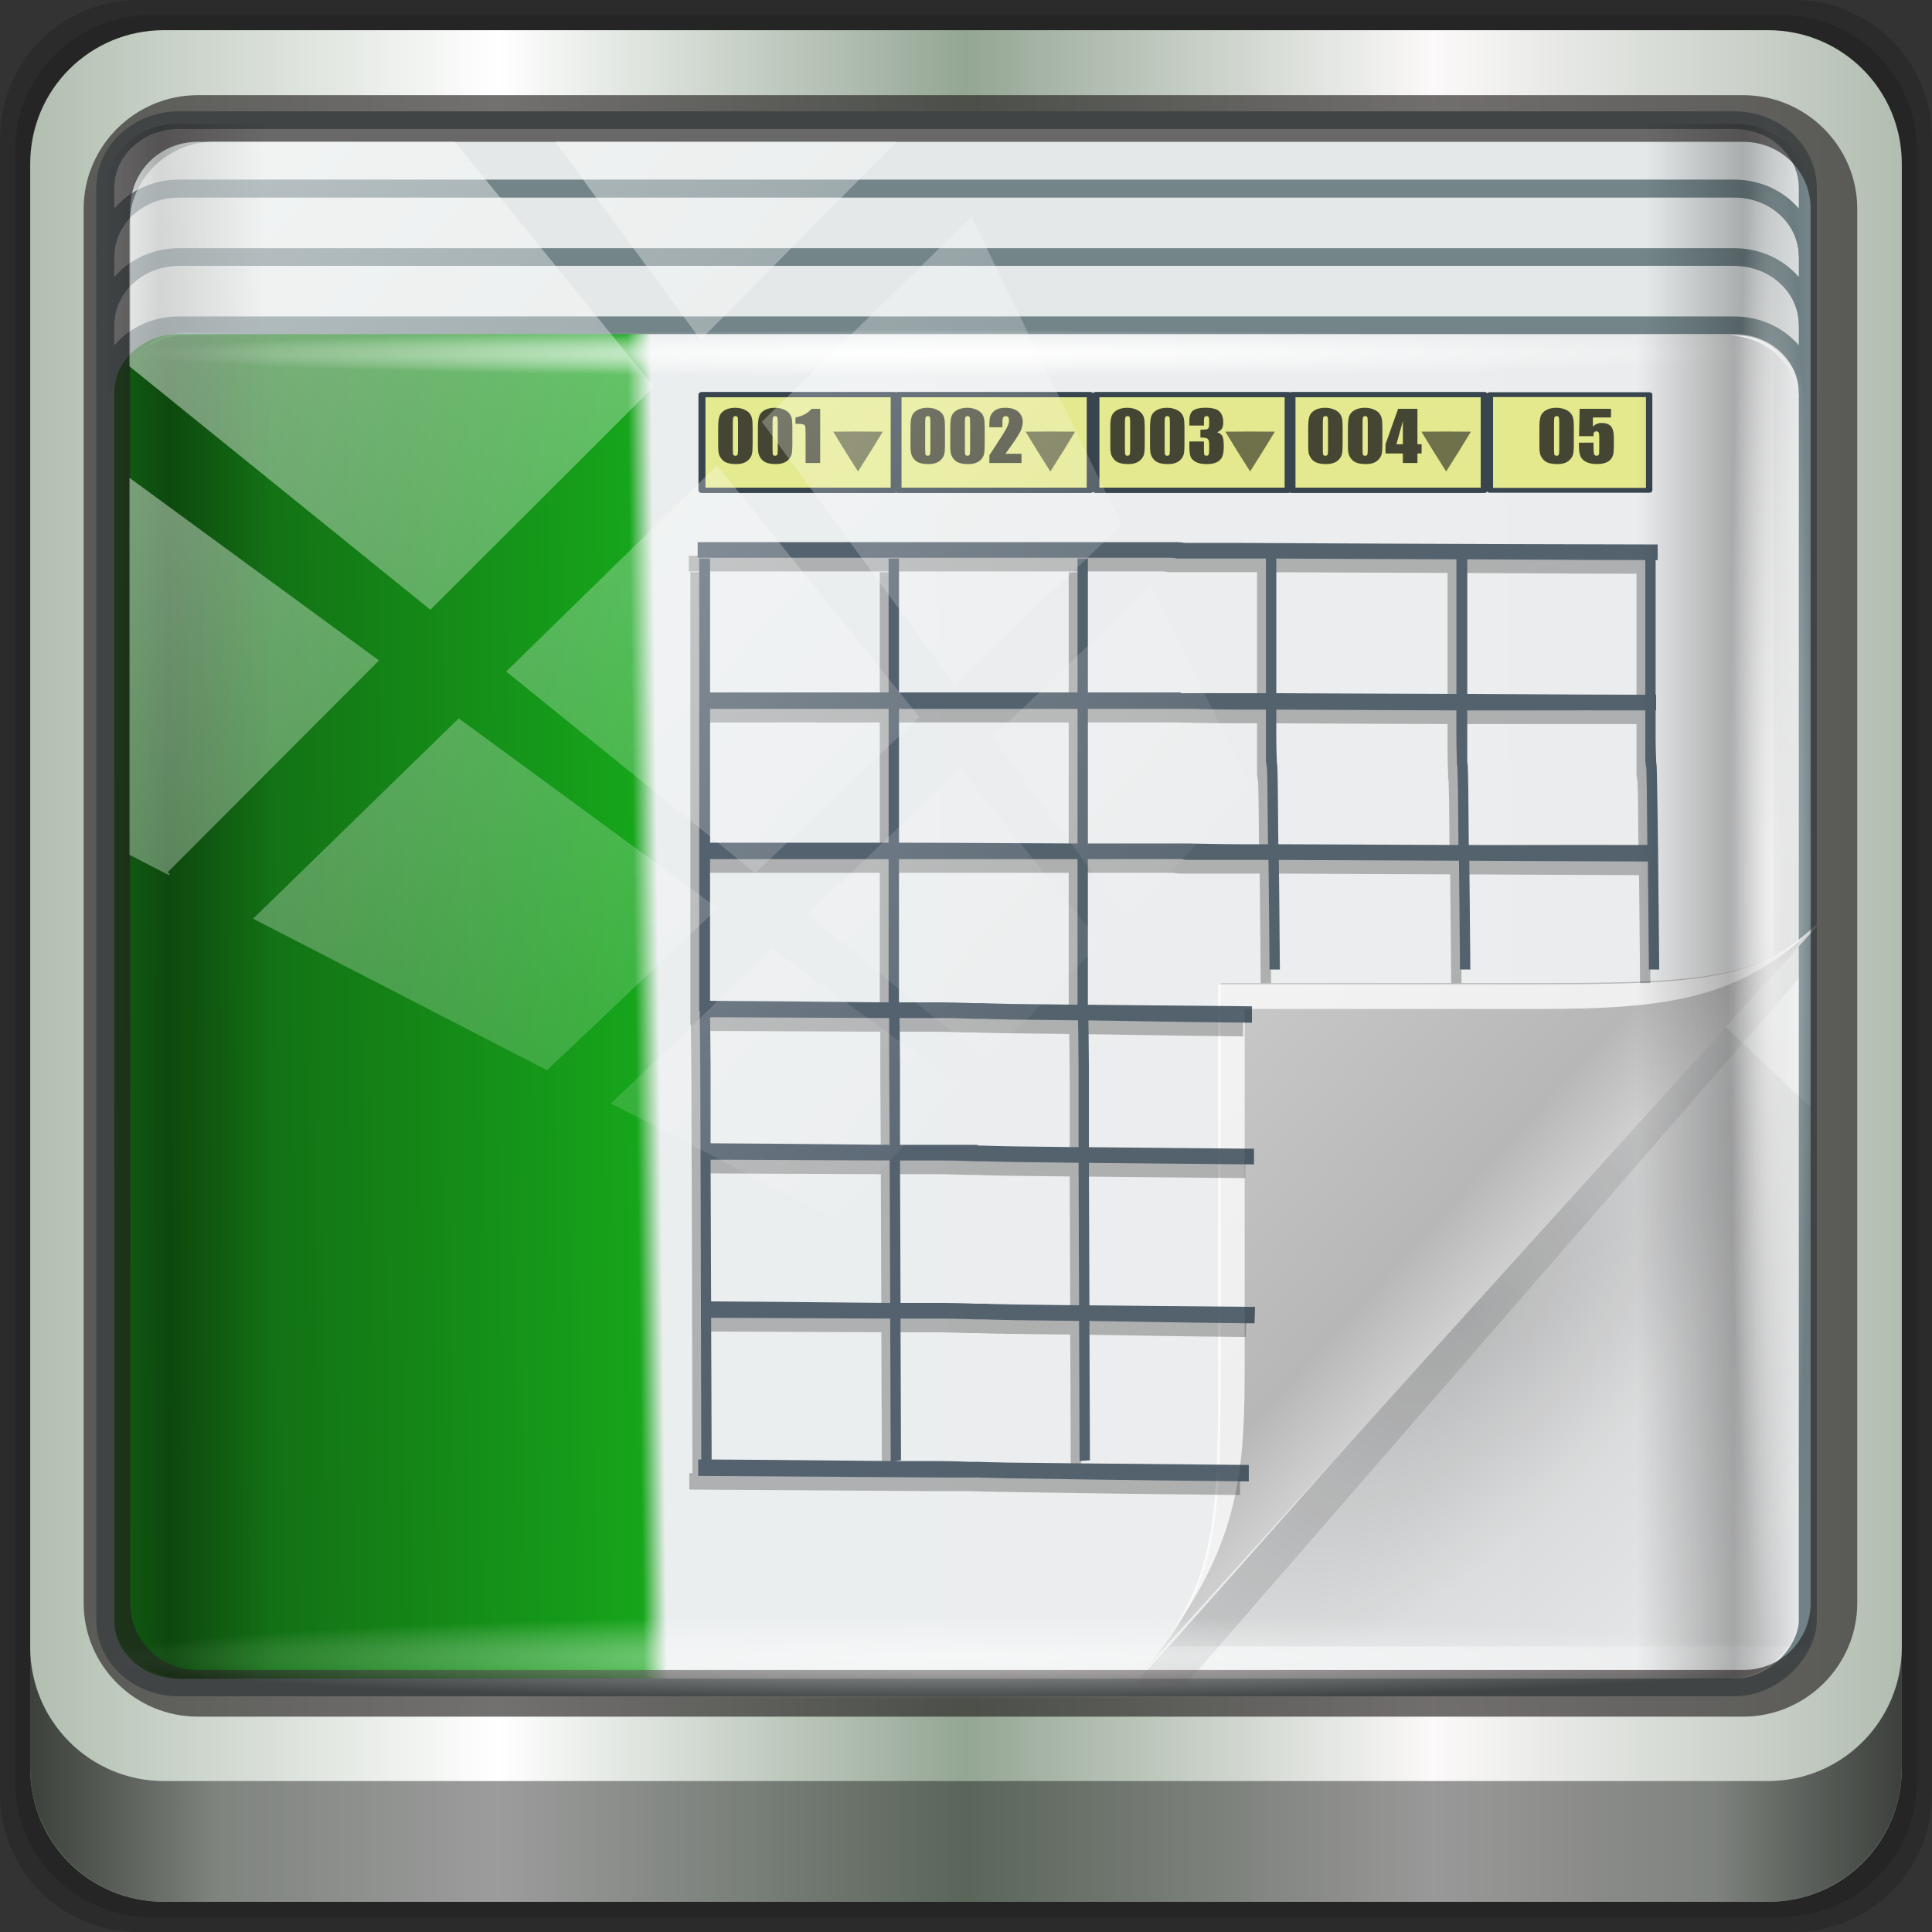 <?xml version="1.0" encoding="UTF-8" standalone="no"?>
<!-- Created with Inkscape (http://www.inkscape.org/) -->

<svg
   xmlns:dc="http://purl.org/dc/elements/1.1/"
   xmlns:cc="http://creativecommons.org/ns#"
   xmlns:rdf="http://www.w3.org/1999/02/22-rdf-syntax-ns#"
   xmlns:svg="http://www.w3.org/2000/svg"
   xmlns="http://www.w3.org/2000/svg"
   xmlns:xlink="http://www.w3.org/1999/xlink"
   xmlns:sodipodi="http://sodipodi.sourceforge.net/DTD/sodipodi-0.dtd"
   xmlns:inkscape="http://www.inkscape.org/namespaces/inkscape"
   width="96"
   height="96"
   viewBox="0 0 96 96"
   version="1.1"
   id="svg1072"
   inkscape:version="0.92.1 r15371"
   sodipodi:docname="libreoffice-calc.svg">
  <rect x="0" y="0" width="96" height="96" fill="#333333" stroke="none"/>
  <defs
     id="defs1066">
    <linearGradient
       y2="47"
       x2="90"
       y1="47"
       x1="6"
       gradientTransform="matrix(1.107,0,0,1.107,-4.994,-3.621)"
       gradientUnits="userSpaceOnUse"
       id="linearGradient4071"
       xlink:href="#linearGradient6139-0"
       inkscape:collect="always" />
    <linearGradient
       id="linearGradient6139-0">
      <stop
         style="stop-color:#b1beb0;stop-opacity:1"
         offset="0"
         id="stop6141-2" />
      <stop
         id="stop6151-0"
         offset="0.25"
         style="stop-color:#ffffff;stop-opacity:1;" />
      <stop
         id="stop6147-1"
         offset="0.5"
         style="stop-color:#94a694;stop-opacity:1" />
      <stop
         style="stop-color:#fbf9f9;stop-opacity:1;"
         offset="0.75"
         id="stop6149-4" />
      <stop
         style="stop-color:#b2bdb1;stop-opacity:1"
         offset="1"
         id="stop6143-4" />
    </linearGradient>
    <linearGradient
       gradientUnits="userSpaceOnUse"
       y2="88.172"
       x2="94.5"
       y1="88.172"
       x1="1.5"
       id="linearGradient4129"
       xlink:href="#linearGradient3832-0-6-1-1"
       inkscape:collect="always"
       gradientTransform="translate(0.149,0.415)" />
    <linearGradient
       id="linearGradient3832-0-6-1-1">
      <stop
         id="stop3834-6-3-7-1"
         offset="0"
         style="stop-color:#000000;stop-opacity:1;" />
      <stop
         style="stop-color:#000000;stop-opacity:0.588;"
         offset="0.1"
         id="stop3872-2-4" />
      <stop
         id="stop3844-6-2-7-6"
         offset="0.9"
         style="stop-color:#000000;stop-opacity:0.588;" />
      <stop
         id="stop3836-5-0-2-9"
         offset="1"
         style="stop-color:#000000;stop-opacity:1;" />
    </linearGradient>
    <radialGradient
       r="43.199"
       fy="44.893"
       fx="13.948"
       cy="44.893"
       cx="13.948"
       gradientTransform="matrix(0.975,0,0,0.049,34.048,80.582)"
       gradientUnits="userSpaceOnUse"
       id="radialGradient7462"
       xlink:href="#linearGradient3737"
       inkscape:collect="always" />
    <linearGradient
       id="linearGradient3737">
      <stop
         id="stop3739"
         style="stop-color:#ffffff;stop-opacity:1"
         offset="0" />
      <stop
         id="stop3741"
         style="stop-color:#ffffff;stop-opacity:0"
         offset="1" />
    </linearGradient>
    <radialGradient
       r="43.199"
       fy="44.893"
       fx="13.948"
       cy="44.893"
       cx="13.948"
       gradientTransform="matrix(0.888,0,0,0.049,31.96,-90.317)"
       gradientUnits="userSpaceOnUse"
       id="radialGradient7464"
       xlink:href="#linearGradient3737"
       inkscape:collect="always" />
    <linearGradient
       y2="14.514"
       x2="50.528"
       y1="-28.642"
       x1="2.771"
       gradientUnits="userSpaceOnUse"
       id="linearGradient4767"
       xlink:href="#linearGradient3737"
       inkscape:collect="always" />
    <clipPath
       clipPathUnits="userSpaceOnUse"
       id="clipPath4156-4-1">
      <path
         style="opacity:0.6;fill:#ffffff;fill-opacity:1;stroke:none"
         d="m 27.046,-55.695 -14.214,13.321 h 0.061 l 15.653,21.771 10.231,-10.546 C 38.562,-32.302 27.468,-54.819 27.046,-55.695 Z M 9.647,-39.383 -5.241,-25.321 15.988,-7.806 26.372,-18.383 Z m 31.491,12.951 -9.741,9.714 8.945,12.458 7.781,-7.555 z m -49.84,4.379 -13.754,12.982 26.283,13.846 0.061,-0.062 -0.123,-0.062 L 13.599,-5.401 -8.702,-22.053 Z m 38.015,7.401 -9.803,9.775 11.579,9.559 7.628,-7.401 -8.669,-11.009 z m 20.187,5.674 -7.383,7.216 6.188,8.542 5.82,-6.137 z m -32.195,6.322 -9.557,9.498 13.662,7.185 7.934,-7.678 z m 23.312,2.374 -7.107,6.938 8.363,6.907 5.361,-5.674 -0.061,-0.092 -0.092,0.123 -6.464,-8.203 z m -8.73,8.542 -7.505,7.339 10.354,5.458 c 1.397,-1.321 5.675,-6.123 5.851,-6.322 z"
         id="path4158-0-8"
         inkscape:connector-curvature="0" />
    </clipPath>
    <linearGradient
       y2="-19.958"
       x2="2.266"
       y1="-18.925"
       x1="93.398"
       spreadMethod="reflect"
       gradientTransform="matrix(0.949,0,0,0.887,-28.979,-57.308)"
       gradientUnits="userSpaceOnUse"
       id="linearGradient5871"
       xlink:href="#linearGradient3984-9-6"
       inkscape:collect="always" />
    <linearGradient
       gradientUnits="userSpaceOnUse"
       id="linearGradient3984-9-6"
       y2="33.101"
       x2="59.729"
       y1="33.426"
       x1="0.294">
      <stop
         offset="0"
         style="stop-color:#ebeced;stop-opacity:1;"
         id="stop3099-9-8" />
      <stop
         offset="0.675"
         style="stop-color:#ebeeef;stop-opacity:1;"
         id="stop3875-8-5" />
      <stop
         offset="0.689"
         style="stop-color:#16a51b;stop-opacity:1;"
         id="stop3873-1-8" />
      <stop
         offset="1"
         style="stop-color:#125b12;stop-opacity:1;"
         id="stop3101-7-8" />
    </linearGradient>
    <linearGradient
       y2="11.141"
       x2="93.5"
       y1="11.141"
       x1="2.5"
       gradientTransform="matrix(0.959,0,0,0.899,-29.476,28.275)"
       gradientUnits="userSpaceOnUse"
       id="linearGradient5875"
       xlink:href="#linearGradient4160-1"
       inkscape:collect="always" />
    <linearGradient
       id="linearGradient4160-1">
      <stop
         style="stop-color:#000000;stop-opacity:0;"
         offset="0"
         id="stop4170-6" />
      <stop
         id="stop4186-6"
         offset="0.032"
         style="stop-color:#000000;stop-opacity:0.965;" />
      <stop
         id="stop4182-5"
         offset="0.094"
         style="stop-color:#000000;stop-opacity:0;" />
      <stop
         id="stop4180-0"
         offset="0.496"
         style="stop-color:#000000;stop-opacity:0;" />
      <stop
         id="stop4178-2"
         offset="0.905"
         style="stop-color:#000000;stop-opacity:0;" />
      <stop
         style="stop-color:#000000;stop-opacity:0.988;"
         offset="0.962"
         id="stop4184-0" />
      <stop
         style="stop-color:#000000;stop-opacity:0;"
         offset="1"
         id="stop4168-2" />
    </linearGradient>
    <radialGradient
       gradientUnits="userSpaceOnUse"
       gradientTransform="matrix(1.065,0,0,0.033,2.925,33.925)"
       r="29.024"
       fy="35.074"
       fx="-48.732"
       cy="35.074"
       cx="-48.732"
       id="radialGradient4210"
       xlink:href="#linearGradient3737"
       inkscape:collect="always" />
    <radialGradient
       r="14.161"
       cy="47.141"
       cx="48.308"
       gradientTransform="matrix(0.8,0.677,-1.531,1.904,3.791,-48.144)"
       gradientUnits="userSpaceOnUse"
       id="radialGradient3333-6"
       xlink:href="#radialGradient3996-3-3"
       inkscape:collect="always" />
    <radialGradient
       gradientTransform="matrix(0.94,0.775,-1.798,2.18,88.131,-93.366)"
       gradientUnits="userSpaceOnUse"
       id="radialGradient3996-3-3"
       r="14.161"
       cy="47.141"
       cx="48.308">
      <stop
         offset="0"
         style="stop-color:#000000;stop-opacity:0.223"
         id="stop3954-3-6" />
      <stop
         offset="0.5"
         style="stop-color:#000000;stop-opacity:0.068"
         id="stop3958-3-6" />
      <stop
         offset="1"
         style="stop-color:#000000;stop-opacity:0.024"
         id="stop3956-4-0" />
    </radialGradient>
    <linearGradient
       gradientTransform="matrix(0.96,0,0,1,-75.741,27.02)"
       y2="4"
       x2="73"
       y1="52"
       x1="45"
       gradientUnits="userSpaceOnUse"
       id="linearGradient3335-7"
       xlink:href="#linearGradient4308-6-4"
       inkscape:collect="always" />
    <linearGradient
       gradientUnits="userSpaceOnUse"
       id="linearGradient4308-6-4"
       y2="4"
       x2="73"
       y1="52"
       x1="45">
      <stop
         offset="0"
         style="stop-color:#000000;stop-opacity:0.107"
         id="stop4304-4-4" />
      <stop
         offset="1"
         style="stop-color:#000000;stop-opacity:0"
         id="stop4306-3-9" />
    </linearGradient>
    <linearGradient
       gradientTransform="translate(-75.955,24.618)"
       y2="36"
       x2="37"
       y1="46.125"
       x1="48.992"
       gradientUnits="userSpaceOnUse"
       id="linearGradient3341-2"
       xlink:href="#linearGradient4280-6-9"
       inkscape:collect="always" />
    <linearGradient
       gradientUnits="userSpaceOnUse"
       id="linearGradient4280-6-9"
       y2="36"
       x2="37"
       y1="46.125"
       x1="48.992">
      <stop
         offset="0"
         style="stop-color:#cfcfcf;stop-opacity:1"
         id="stop4293-95-9" />
      <stop
         offset="0.21"
         style="stop-color:#b7b7b7;stop-opacity:1"
         id="stop4295-8-1" />
      <stop
         offset="1"
         style="stop-color:#c9c9c9;stop-opacity:1"
         id="stop4297-0-3" />
    </linearGradient>
    <linearGradient
       y2="54.297"
       x2="93.5"
       y1="54.297"
       x1="2.5"
       gradientTransform="matrix(0.948,0,0,0.895,0.086,-0.06)"
       gradientUnits="userSpaceOnUse"
       id="linearGradient4136"
       xlink:href="#linearGradient4160-1"
       inkscape:collect="always" />
  </defs>
  <sodipodi:namedview
     id="base"
     pagecolor="#ffffff"
     bordercolor="#666666"
     borderopacity="1.0"
     inkscape:pageopacity="0.0"
     inkscape:pageshadow="2"
     inkscape:zoom="3.1277041"
     inkscape:cx="2.1816987"
     inkscape:cy="44.239521"
     inkscape:document-units="px"
     inkscape:current-layer="g2574"
     showgrid="false"
     inkscape:showpageshadow="false"
     units="px"
     inkscape:lockguides="true"
     inkscape:window-width="1280"
     inkscape:window-height="972"
     inkscape:window-x="0"
     inkscape:window-y="26"
     inkscape:window-maximized="1"
     inkscape:snap-global="false">
    <sodipodi:guide
       position="0,0"
       orientation="0,96"
       id="guide1621"
       inkscape:locked="true" />
    <sodipodi:guide
       position="96,0"
       orientation="-96,0"
       id="guide1623"
       inkscape:locked="true" />
    <sodipodi:guide
       position="96,96"
       orientation="0,-96"
       id="guide1625"
       inkscape:locked="true" />
    <sodipodi:guide
       position="0,96"
       orientation="96,0"
       id="guide1627"
       inkscape:locked="true" />
  </sodipodi:namedview>
  <g
     inkscape:label="Livello 1"
     inkscape:groupmode="layer"
     id="layer1"
     transform="translate(0,-1026.52)">
    <g
       transform="translate(-0.149,1026.105)"
       style="display:inline"
       id="g2574">
      <path
         inkscape:connector-curvature="0"
         id="path3288"
         d="M 89.292,0.415 H 7.006 c -3.799,0 -6.857,3.058 -6.857,6.857 V 89.558 c 0,3.799 3.058,6.857 6.857,6.857 H 89.292 c 3.799,0 6.857,-3.058 6.857,-6.857 V 7.272 c 0,-3.799 -3.058,-6.857 -6.857,-6.857 z"
         style="display:inline;opacity:0.15;fill:#000000;fill-opacity:1;fill-rule:nonzero;stroke:none" />
      <path
         style="display:inline;opacity:0.15;fill:#000000;fill-opacity:1;fill-rule:nonzero;stroke:none"
         d="M 88.649,1.165 H 7.649 c -3.739,0 -6.75,3.01 -6.75,6.75 V 88.915 c 0,3.74 3.011,6.75 6.75,6.75 H 88.649 c 3.74,0 6.75,-3.01 6.75,-6.75 V 7.915 c 0,-3.739 -3.01,-6.75 -6.75,-6.75 z"
         id="path4085"
         inkscape:connector-curvature="0" />
      <path
         inkscape:connector-curvature="0"
         id="rect4251-1"
         d="M 88.006,1.915 H 8.292 c -3.68,0 -6.643,2.963 -6.643,6.643 V 88.272 c 0,3.68 2.963,6.643 6.643,6.643 H 88.006 c 3.68,0 6.643,-2.963 6.643,-6.643 V 8.558 c 0,-3.68 -2.963,-6.643 -6.643,-6.643 z"
         style="display:inline;fill:url(#linearGradient4071);fill-opacity:1;fill-rule:nonzero;stroke:none" />
      <g
         transform="matrix(0.969,0,0,0.952,3.483,4.276)"
         style="display:inline"
         id="g1607">
        <path
           id="rect4080"
           d="m -23.6,30.24 c -2.094,0 -3.777,1.577 -3.777,3.539 v 10.784 c 0,-1.962 1.683,-3.539 3.777,-3.539 h 80.338 c 2.094,0 3.777,1.577 3.777,3.539 V 33.779 c 0,-1.962 -1.683,-3.539 -3.777,-3.539 z"
           style="opacity:0;fill:#000000;fill-opacity:1;stroke:none;stroke-width:0.921"
           inkscape:connector-curvature="0"
           transform="translate(29.042,-28.287)" />
        <rect
           ry="3.51"
           rx="3.755"
           y="-112.306"
           x="-27.081"
           height="81.611"
           width="87.3"
           id="rect4133"
           style="fill:url(#linearGradient5871);fill-opacity:1;stroke:#738589;stroke-width:0.921;stroke-miterlimit:4;stroke-dasharray:none;stroke-opacity:1"
           transform="matrix(1,0,0,-1,29.042,-28.287)" />
        <path
           inkscape:connector-curvature="0"
           style="fill:#e4e8e8;fill-opacity:1;stroke:#738589;stroke-width:0.921;stroke-miterlimit:4;stroke-dasharray:none;stroke-opacity:1"
           d="m -23.315,37.645 c -2.08,0 -3.766,1.583 -3.766,3.536 v 3.564 c 0,-1.953 1.686,-3.536 3.766,-3.536 h 79.767 c 2.08,0 3.766,1.583 3.766,3.536 v -3.564 c 0,-1.953 -1.686,-3.536 -3.766,-3.536 z"
           id="path4060"
           transform="translate(29.042,-28.287)" />
        <path
           id="path4062"
           d="m -23.315,34.082 c -2.08,0 -3.766,1.583 -3.766,3.536 v 3.564 c 0,-1.953 1.686,-3.536 3.766,-3.536 h 79.767 c 2.08,0 3.766,1.583 3.766,3.536 v -3.564 c 0,-1.953 -1.686,-3.536 -3.766,-3.536 z"
           style="fill:#e4e8e8;fill-opacity:1;stroke:#738589;stroke-width:0.921;stroke-miterlimit:4;stroke-dasharray:none;stroke-opacity:1"
           inkscape:connector-curvature="0"
           transform="translate(29.042,-28.287)" />
        <path
           inkscape:connector-curvature="0"
           style="fill:#e4e8e8;fill-opacity:1;stroke:#738589;stroke-width:0.921;stroke-miterlimit:4;stroke-dasharray:none;stroke-opacity:1"
           d="m -23.315,30.503 c -2.08,0 -3.766,1.583 -3.766,3.536 v 3.564 c 0,-1.953 1.686,-3.536 3.766,-3.536 h 79.767 c 2.08,0 3.766,1.583 3.766,3.536 v -3.564 c 0,-1.953 -1.686,-3.536 -3.766,-3.536 z"
           id="path4351"
           transform="translate(29.042,-28.287)" />
        <path
           sodipodi:nodetypes="sscsscsss"
           inkscape:connector-curvature="0"
           id="rect4358"
           d="m -23.33,30.69 c -2.08,0 -3.747,1.566 -3.747,3.511 v 11.683 c 0,-1.945 2.002,-4.3 4.082,-4.296 l 79.631,0.157 c 2.08,0.004 3.579,2.194 3.579,4.139 v -11.683 c 0,-1.945 -1.667,-3.511 -3.747,-3.511 z"
           style="opacity:0.258;fill:url(#linearGradient5875);fill-opacity:1;stroke:none;stroke-width:0.921"
           transform="translate(29.042,-28.287)" />
        <g
           transform="matrix(1.364,0,0,1.287,112.291,-30.76)"
           id="g4111">
          <path
             inkscape:connector-curvature="0"
             d="m -79.858,34.123 h 61.801 v 1.901 h -61.801 z"
             id="path4253"
             style="fill:url(#radialGradient4210);fill-opacity:1;fill-rule:nonzero" />
          <g
             id="g4178">
            <path
               style="fill:url(#radialGradient3333-6);fill-rule:nonzero"
               id="path3934"
               d="m -20.165,62.196 3.406,3.493 V 87.518 H -40.878 Z"
               inkscape:connector-curvature="0" />
            <path
               style="fill:url(#linearGradient3335-7);fill-rule:nonzero"
               id="path3922"
               d="m -18.166,29.02 v 31 l -23.99,29 h 1.919 l 22.82,-28.344 0.21,-0.281 v -0.375 -30 z"
               inkscape:connector-curvature="0" />
            <path
               style="fill:url(#linearGradient3341-2);fill-rule:nonzero"
               id="path4278"
               d="m -41.955,88.618 26,-31 c -2.329,2.776 -4.361,3 -11,3 h -12 v 15 c 0,6.644 0.044,9.37 -3,13 z"
               inkscape:connector-curvature="0" />
            <path
               inkscape:connector-curvature="0"
               style="fill:#ffffff;fill-opacity:0.771;fill-rule:nonzero"
               id="path4282"
               d="m -16.054,57.669 c -2.329,2.776 -4.361,3 -11,3 h -12 v 15 c 0,6.644 0.044,9.37 -3,13 4,-5 4,-8.357 4,-13 v -14 h 11 c 5,0 8.041,-0.382 11,-4 z" />
          </g>
        </g>
        <g
           style="opacity:0.785"
           transform="matrix(0.831,0,0,1.085,7.342,-13.235)"
           id="g5958">
          <g
             id="g5969">
            <g
               transform="matrix(1.022,0,0,1.205,-0.651,-16.394)"
               id="g6727">
              <g
                 id="g6750">
                <path
                   inkscape:connector-curvature="0"
                   id="path6746"
                   d="m 29.531,42.812 v 0.625 c 14.5,-8.75e-4 21.738,-9.7e-4 25.375,0 1.818,4.85e-4 2.729,-0.001 3.188,0 0.229,6.71e-4 0.351,0.03 0.406,0.031 0.005,5.51e-4 0.03,-8e-5 0.031,0 0.006,7.22e-4 0.027,-4.17e-4 0.031,0 0.023,0.002 0.031,-8.51e-4 0.062,0 0.063,0.002 0.179,-0.002 0.406,0 0.454,0.004 1.35,-0.005 3.156,0 0.236,7.23e-4 1.388,-7.53e-4 1.656,0 -0.001,3.034 -8.98e-4,4.186 0,5.375 -0.252,-7.18e-4 -1.339,6.9e-4 -1.562,0 -1.796,-0.005 -2.707,0.004 -3.156,0 -0.224,-0.002 -0.323,0.001 -0.375,0 -0.011,-0.004 -0.024,0.001 -0.031,0 -0.029,-0.006 -0.021,-0.031 -0.031,-0.031 -0.021,-0.001 -0.031,5.01e-4 -0.062,0 -0.063,-10e-4 -0.178,6.77e-4 -0.406,0 -0.457,-0.001 -1.38,4.88e-4 -3.188,0 -0.277,-7.5e-5 -1.616,5.8e-5 -1.938,0 2.15e-4,-2.106 -4.06e-4,-2.294 0,-5.344 h -0.625 c -4.06e-4,3.05 2.15e-4,3.238 0,5.344 -1.872,-2.95e-4 -7.183,-1.15e-4 -10.781,0 2.15e-4,-2.106 -4.06e-4,-2.294 0,-5.344 h -0.625 c -4.06e-4,3.05 2.15e-4,3.238 0,5.344 -3.716,1.33e-4 -4.747,-3.67e-4 -10.781,0 2.15e-4,-2.106 -4.06e-4,-2.294 0,-5.344 H 29.625 c -0.001,9.007 -0.002,13.522 0,15.781 8.1e-4,1.13 -0.002,1.713 0,2 0.001,0.144 -0.002,0.204 0,0.25 9.47e-4,0.023 0.025,0.025 0.031,0.062 7.99e-4,0.005 -0.001,0.025 0,0.031 0.002,0.008 -0.006,0.016 0,0.031 0.002,0.032 -0.003,0.069 0,0.188 0.006,0.278 0.022,0.847 0.031,1.969 0.018,2.234 0.032,6.751 0.062,15.656 -0.106,-4.21e-4 -0.08,4.26e-4 -0.188,0 v 0.656 c 8.318,0.033 12.477,0.053 14.562,0.062 1.043,0.005 1.551,-0.003 1.812,0 0.098,9.36e-4 0.151,-7.77e-4 0.188,0 0.012,2.59e-4 0.056,-2.27e-4 0.062,0 0.015,0.002 0.048,-7.68e-4 0.062,0 0.042,0.002 0.088,-0.003 0.219,0 0.262,0.005 0.776,0.021 1.812,0.031 2.073,0.02 6.241,0.071 14.531,0.125 V 79.656 C 54.523,79.602 50.384,79.583 48.312,79.562 47.277,79.552 46.757,79.536 46.5,79.531 c -0.092,-0.002 -0.121,0.001 -0.156,0 -2.01e-4,-7.8e-5 -0.02,0.003 -0.031,0 -0.012,-0.003 -0.025,9.95e-4 -0.031,0 -0.012,-0.003 -0.024,9.02e-4 -0.031,0 -0.029,-0.004 -0.042,6.84e-4 -0.062,0 -0.041,-0.001 -0.086,0.001 -0.219,0 C 45.704,79.529 45.168,79.505 44.125,79.5 c -0.39,-0.002 -2.171,0.002 -2.719,0 l 0.406,-0.031 c -0.011,-3.237 -0.022,-3.482 -0.031,-5.656 0.549,0.002 2.329,-0.002 2.719,0 1.042,0.005 1.582,0.029 1.844,0.031 0.112,0.001 0.154,-8.44e-4 0.188,0 0.005,1.41e-4 0.027,-1.29e-4 0.031,0 0.032,0.005 0.041,-0.001 0.062,0 0.042,0.002 0.119,-0.003 0.25,0 0.262,0.005 0.777,0.021 1.812,0.031 0.555,0.005 2.984,0.024 3.875,0.031 0.009,2.158 0.02,2.399 0.031,5.594 l 0.625,-0.031 c -0.011,-3.183 -0.022,-3.408 -0.031,-5.562 2.451,0.02 4.263,0.056 9.969,0.094 l 0.031,-0.656 c -5.711,-0.038 -7.549,-0.043 -10,-0.062 -0.009,-2.097 -0.024,-4.43 -0.031,-5.688 2.452,0.02 4.275,0.025 9.969,0.062 v -0.625 c -5.705,-0.038 -7.518,-0.043 -9.969,-0.062 -0.004,-0.66 0.004,-2.731 0,-3.188 -0.008,-1.069 -0.025,-1.578 -0.031,-1.875 C 55.57,61.926 57.365,61.963 63,62 v -0.656 c -5.653,-0.037 -7.462,-0.043 -9.906,-0.062 -2.97e-4,-0.027 2.65e-4,-0.028 0,-0.062 -0.002,-0.283 8.1e-4,-0.839 0,-1.969 -3.88e-4,-0.541 1.5e-4,-2.951 0,-3.781 0.333,1.45e-4 1.714,-1.52e-4 2,0 1.808,9.63e-4 2.701,-0.002 3.156,0 0.21,7.08e-4 0.315,-8.6e-4 0.375,0 0.005,7.2e-5 0.027,-7.2e-5 0.031,0 0.009,0.001 0.025,-5.78e-4 0.031,0 0.024,0.002 0.062,-9.13e-4 0.094,0 0.063,0.002 0.149,0.029 0.375,0.031 0.452,0.004 1.36,-0.006 3.156,0 0.241,8.44e-4 1.413,-8.87e-4 1.688,0 0.023,1.21 0.03,1.871 0.062,4.375 h 0.625 C 64.655,57.381 64.648,56.712 64.625,55.5 c 1.852,0.006 7.267,0.023 10.875,0.031 0.023,1.209 0.03,1.858 0.062,4.344 h 0.625 c -0.032,-2.476 -0.039,-3.133 -0.062,-4.344 3.694,0.008 4.759,0.021 10.781,0.031 0.023,1.208 0.031,1.845 0.062,4.312 h 0.625 c -0.053,-4.115 -0.094,-6.186 -0.125,-7.219 -0.015,-0.516 -0.019,-0.764 -0.031,-0.906 -0.006,-0.071 -0.016,-0.096 -0.031,-0.156 0.003,0.018 0.002,-0.033 0,-0.094 -0.004,-0.122 -0.03,-0.389 -0.031,-0.906 -4.27e-4,-0.152 2.69e-4,-0.862 0,-1.062 0.018,2.4e-5 0.013,-2.4e-5 0.031,0 v -0.625 c -0.018,-2.4e-5 -0.013,2.4e-5 -0.031,0 -9.37e-4,-1.171 -0.001,-2.368 0,-5.375 0.071,9.5e-5 0.054,-9.5e-5 0.125,0 v -0.625 c -14.451,-0.019 -21.701,-0.051 -25.312,-0.062 -1.806,-0.005 -2.705,0.004 -3.156,0 -0.226,-0.002 -0.322,-0.03 -0.375,-0.031 0,0 -0.031,0.031 -0.031,0.031 -0.015,-0.003 0.008,-0.03 0,-0.031 -0.008,-8.31e-4 -0.026,3.51e-4 -0.031,0 -0.021,-0.001 -0.031,4.98e-4 -0.062,0 -0.063,-9.96e-4 -0.176,6.74e-4 -0.406,0 -0.46,-0.001 -1.4,4.85e-4 -3.219,0 -3.637,-9.7e-4 -10.875,-8.75e-4 -25.375,0 z m 34.938,0.656 c 1.844,0.005 7.29,0.025 10.875,0.031 -0.001,3.021 -9.18e-4,4.194 0,5.375 -3.591,-0.006 -9.038,-0.026 -10.875,-0.031 -8.96e-4,-1.188 -0.001,-2.341 0,-5.375 z M 76,43.5 c 3.665,0.006 4.793,0.023 10.75,0.031 -0.001,3.007 -9.39e-4,4.203 0,5.375 C 80.762,48.898 79.673,48.882 76,48.875 75.999,47.695 75.999,46.521 76,43.5 Z m -45.719,5.969 c 6.034,-3.67e-4 7.066,1.33e-4 10.781,0 -1.82e-4,2.002 -1.61e-4,4.09 0,5.344 -3.72,-7.83e-4 -4.745,0.001 -10.781,0 -1.61e-4,-1.254 -1.82e-4,-3.342 0,-5.344 z m 11.406,0 c 3.598,-1.15e-4 8.909,-2.95e-4 10.781,0 -1.83e-4,2.014 -1.65e-4,4.118 0,5.375 -1.878,-7.74e-4 -7.178,-0.03 -10.781,-0.031 -1.61e-4,-1.254 -1.82e-4,-3.342 0,-5.344 z m 11.406,0 c 0.321,5.8e-5 1.66,-7.5e-5 1.938,0 1.808,4.88e-4 2.732,-0.001 3.188,0 0.228,6.74e-4 0.32,-8.82e-4 0.375,0 0.028,4.41e-4 0.036,3.36e-4 0.031,0 0.009,0.001 0.025,-5.29e-4 0.031,0 0.023,0.002 0.031,-8.56e-4 0.062,0 0.062,0.002 0.18,-0.002 0.406,0 0.452,0.004 1.36,0.026 3.156,0.031 0.223,6.9e-4 1.31,-7.18e-4 1.562,0 2.73e-4,0.208 -4.4e-4,0.937 0,1.094 0.002,0.518 -0.004,0.799 0,0.938 0.002,0.069 0.023,0.105 0.031,0.156 0.002,0.013 -0.006,0.01 0,0.031 0.003,0.011 -0.006,0.017 0,0.031 0.006,0.015 0.031,0.062 0.031,0.062 0.009,0.115 0.016,0.363 0.031,0.875 0.009,0.312 0.02,1.656 0.031,2.188 -0.269,-8.69e-4 -1.42,8.28e-4 -1.656,0 -1.796,-0.006 -2.676,-0.027 -3.125,-0.031 -0.207,-0.002 -0.318,0.002 -0.375,0 -0.009,-0.003 -0.025,0.001 -0.031,0 -0.031,-0.007 -0.051,7.76e-4 -0.062,0 -0.022,-0.002 -0.031,5.37e-4 -0.062,0 -0.063,-0.001 -0.178,7.7e-4 -0.406,0 -0.457,-0.002 -1.348,9.63e-4 -3.156,0 -0.286,-1.52e-4 -1.667,1.45e-4 -2,0 -1.65e-4,-1.257 -1.83e-4,-3.361 0,-5.375 z M 64.469,49.5 c 1.837,0.005 7.284,0.025 10.875,0.031 2.7e-4,0.2 -4.28e-4,0.91 0,1.062 0.002,0.518 0.027,0.799 0.031,0.938 0.002,0.069 -0.008,0.105 0,0.156 0.002,0.013 -0.006,0.01 0,0.031 0.003,0.011 0.025,0.017 0.031,0.031 -0.007,-0.027 -0.005,0.005 0,0.062 0.009,0.115 0.016,0.363 0.031,0.875 0.009,0.316 0.02,1.676 0.031,2.219 C 71.867,54.898 66.441,54.881 64.594,54.875 64.582,54.334 64.572,52.974 64.562,52.656 64.547,52.14 64.543,51.893 64.531,51.75 64.525,51.679 64.516,51.654 64.5,51.594 c 0.003,0.018 0.002,-0.033 0,-0.094 -0.004,-0.122 -0.03,-0.389 -0.031,-0.906 -4.39e-4,-0.157 2.72e-4,-0.886 0,-1.094 z M 76,49.531 c 3.673,0.007 4.762,-0.008 10.75,0 2.7e-4,0.2 -4.28e-4,0.91 0,1.062 0.002,0.518 -0.004,0.799 0,0.938 0.002,0.069 0.023,0.105 0.031,0.156 0.002,0.013 -0.006,0.01 0,0.031 0.003,0.011 -0.006,0.017 0,0.031 0.006,0.015 0.031,0.062 0.031,0.062 0.009,0.115 0.016,0.363 0.031,0.875 0.009,0.316 0.02,1.676 0.031,2.219 -6.015,-0.01 -7.093,0.008 -10.781,0 -0.011,-0.552 -0.022,-1.928 -0.031,-2.25 C 76.047,52.14 76.043,51.893 76.031,51.75 76.025,51.679 76.016,51.654 76,51.594 c -0.001,-0.005 0.002,-0.025 0,-0.031 -5.33e-4,-0.009 0.001,-0.022 0,-0.062 -0.004,-0.122 0.002,-0.389 0,-0.906 -4.27e-4,-0.152 2.69e-4,-0.862 0,-1.062 z m -45.719,5.938 c 6.036,0.001 7.061,-7.83e-4 10.781,0 1.5e-4,0.831 -3.88e-4,3.24 0,3.781 7.85e-4,1.094 -0.002,1.642 0,1.938 -2.328,-0.01 -4.793,-0.039 -10.781,-0.062 -0.002,-0.296 7.71e-4,-0.799 0,-1.875 -3.88e-4,-0.541 1.5e-4,-2.951 0,-3.781 z m 11.406,0 c 3.603,7.73e-4 8.903,-7.74e-4 10.781,0 1.5e-4,0.831 -3.88e-4,3.24 0,3.781 8.1e-4,1.13 -0.002,1.713 0,2 1.36e-4,0.018 -1.39e-4,0.015 0,0.031 -0.909,-0.007 -3.376,-0.026 -3.938,-0.031 -1.032,-0.01 -1.525,-0.026 -1.781,-0.031 -0.091,-0.002 -0.121,0.001 -0.156,0 -2.01e-4,-7.8e-5 -0.02,0.004 -0.031,0 -0.012,-0.003 -0.025,10e-4 -0.031,0 -0.012,-0.003 -0.024,9.12e-4 -0.031,0 -0.029,-0.004 -0.042,6.87e-4 -0.062,0 -0.041,-0.001 -0.087,0.001 -0.219,0 -0.264,-0.003 -0.805,-0.026 -1.844,-0.031 -0.385,-0.002 -2.147,0.002 -2.688,0 -0.002,-0.287 7.97e-4,-0.826 0,-1.938 -3.88e-4,-0.541 1.5e-4,-2.951 0,-3.781 z m -11.406,6.312 c 6.006,0.024 8.486,0.021 10.812,0.031 0.006,0.278 -0.009,0.847 0,1.969 0.004,0.441 0.027,2.461 0.031,3.094 -2.336,-0.01 -4.814,-0.039 -10.812,-0.062 -0.004,-0.617 0.003,-2.597 0,-3.031 -0.009,-1.122 -0.025,-1.684 -0.031,-1.969 -3.48e-4,-0.016 3.35e-4,-0.017 0,-0.031 z m 11.438,0.031 c 0.532,0.002 2.276,-0.002 2.656,0 1.039,0.005 1.583,0.029 1.844,0.031 0.112,0.001 0.154,-8.44e-4 0.188,0 0.005,1.41e-4 0.027,-1.29e-4 0.031,0 0.033,0.006 0.041,-0.001 0.062,0 0.042,0.002 0.088,-0.003 0.219,0 0.261,0.005 0.78,0.021 1.812,0.031 0.566,0.006 3.049,0.024 3.969,0.031 0.006,0.291 0.023,0.807 0.031,1.875 0.004,0.455 -0.004,2.529 0,3.188 -0.891,-0.007 -3.321,-0.026 -3.875,-0.031 -1.035,-0.01 -1.556,-0.026 -1.812,-0.031 -0.092,-0.002 -0.121,0.001 -0.156,0 -2.01e-4,-7.8e-5 -0.02,0.003 -0.031,0 -0.012,-0.003 -0.025,9.98e-4 -0.031,0 -0.012,-0.003 -0.024,9.04e-4 -0.031,0 -0.029,-0.004 -0.042,6.85e-4 -0.062,0 -0.041,-0.001 -0.086,-0.03 -0.219,-0.031 -0.265,-0.003 -0.802,0.005 -1.844,0 -0.389,-0.002 -2.171,0.002 -2.719,0 -0.004,-0.634 0.004,-2.651 0,-3.094 -0.009,-1.122 -0.025,-1.684 -0.031,-1.969 z M 30.312,67.469 c 5.999,0.024 8.476,0.021 10.812,0.031 0.007,1.241 0.022,3.613 0.031,5.688 -2.343,-0.01 -4.788,-0.038 -10.812,-0.062 -0.009,-2.06 -0.024,-4.422 -0.031,-5.656 z M 41.75,67.5 c 0.547,0.002 2.33,-0.002 2.719,0 1.042,0.005 1.551,0.029 1.812,0.031 0.098,9.36e-4 0.151,-7.77e-4 0.188,0 0.012,2.59e-4 0.056,-2.26e-4 0.062,0 0.032,0.005 0.041,-0.001 0.062,0 0.042,0.002 0.088,-0.003 0.219,0 0.262,0.005 0.777,0.021 1.812,0.031 0.558,0.005 3.008,0.024 3.906,0.031 0.007,1.253 0.022,3.598 0.031,5.688 -0.888,-0.007 -3.322,-0.026 -3.875,-0.031 -1.035,-0.01 -1.556,-0.026 -1.812,-0.031 -0.092,-0.002 -0.121,0.001 -0.156,0 -0.014,-5.11e-4 -0.056,3.73e-4 -0.062,0 -0.012,-0.003 -0.024,9.04e-4 -0.031,0 -0.029,-0.004 -0.011,6.85e-4 -0.031,0 -0.041,-0.001 -0.118,0.001 -0.25,0 -0.265,-0.003 -0.802,-0.026 -1.844,-0.031 -0.39,-0.002 -2.17,0.002 -2.719,0 C 41.772,71.106 41.757,68.745 41.75,67.5 Z m -11.406,6.281 c 6.024,0.024 8.469,0.021 10.812,0.031 0.009,2.179 0.02,2.44 0.031,5.688 -2.234,-0.009 -4.976,-0.039 -10.812,-0.062 -0.011,-3.23 -0.022,-3.487 -0.031,-5.656 z"
                   style="color:#000000;font-style:normal;font-variant:normal;font-weight:normal;font-stretch:normal;font-size:medium;line-height:normal;font-family:Sans;-inkscape-font-specification:Sans;text-indent:0;text-align:start;text-decoration:none;text-decoration-line:none;letter-spacing:normal;word-spacing:normal;text-transform:none;writing-mode:lr-tb;direction:ltr;baseline-shift:baseline;text-anchor:start;display:inline;overflow:visible;visibility:visible;fill:#000000;fill-opacity:0.331;fill-rule:nonzero;stroke:none;stroke-width:0.634;marker:none;enable-background:accumulate" />
                <path
                   style="color:#000000;font-style:normal;font-variant:normal;font-weight:normal;font-stretch:normal;font-size:medium;line-height:normal;font-family:Sans;-inkscape-font-specification:Sans;text-indent:0;text-align:start;text-decoration:none;text-decoration-line:none;letter-spacing:normal;word-spacing:normal;text-transform:none;writing-mode:lr-tb;direction:ltr;baseline-shift:baseline;text-anchor:start;display:inline;overflow:visible;visibility:visible;fill:#2a3c4b;fill-opacity:1;fill-rule:nonzero;stroke:none;stroke-width:0.634;marker:none;enable-background:accumulate"
                   d="m 30.065,42.268 v 0.625 c 14.5,-8.75e-4 21.738,-9.7e-4 25.375,0 1.818,4.85e-4 2.729,-0.001 3.188,0 0.229,6.71e-4 0.351,0.03 0.406,0.031 0.005,5.51e-4 0.03,-8e-5 0.031,0 0.006,7.22e-4 0.027,-4.17e-4 0.031,0 0.023,0.002 0.031,-8.51e-4 0.062,0 0.063,0.002 0.179,-0.002 0.406,0 0.454,0.004 1.35,-0.005 3.156,0 0.236,7.23e-4 1.388,-7.53e-4 1.656,0 -0.001,3.034 -8.98e-4,4.186 0,5.375 -0.252,-7.18e-4 -1.339,6.9e-4 -1.562,0 -1.796,-0.005 -2.707,0.004 -3.156,0 -0.224,-0.002 -0.323,0.001 -0.375,0 -0.011,-0.004 -0.024,0.001 -0.031,0 -0.029,-0.006 -0.021,-0.031 -0.031,-0.031 -0.021,-0.001 -0.031,5.01e-4 -0.062,0 -0.063,-10e-4 -0.178,6.77e-4 -0.406,0 -0.457,-0.001 -1.38,4.88e-4 -3.188,0 -0.277,-7.5e-5 -1.616,5.8e-5 -1.938,0 2.15e-4,-2.106 -4.06e-4,-2.294 0,-5.344 h -0.625 c -4.06e-4,3.05 2.15e-4,3.238 0,5.344 -1.872,-2.95e-4 -7.183,-1.15e-4 -10.781,0 2.15e-4,-2.106 -4.06e-4,-2.294 0,-5.344 h -0.625 c -4.06e-4,3.05 2.15e-4,3.238 0,5.344 -3.716,1.33e-4 -4.747,-3.67e-4 -10.781,0 2.15e-4,-2.106 -4.06e-4,-2.294 0,-5.344 h -0.656 c -0.001,9.007 -0.002,13.522 0,15.781 8.1e-4,1.13 -0.002,1.713 0,2 0.001,0.144 -0.002,0.204 0,0.25 9.47e-4,0.023 0.025,0.025 0.031,0.062 7.99e-4,0.005 -0.001,0.025 0,0.031 0.002,0.008 -0.006,0.016 0,0.031 0.002,0.032 -0.003,0.069 0,0.188 0.006,0.278 0.022,0.847 0.031,1.969 0.018,2.234 0.032,6.751 0.062,15.656 -0.106,-4.21e-4 -0.08,4.26e-4 -0.188,0 v 0.656 c 8.318,0.033 12.477,0.053 14.562,0.062 1.043,0.005 1.551,-0.003 1.812,0 0.098,9.36e-4 0.151,-7.77e-4 0.188,0 0.012,2.59e-4 0.056,-2.27e-4 0.062,0 0.015,0.002 0.048,-7.68e-4 0.062,0 0.042,0.002 0.088,-0.003 0.219,0 0.262,0.005 0.776,0.021 1.812,0.031 2.073,0.02 6.241,0.071 14.531,0.125 v -0.656 c -8.29,-0.054 -12.429,-0.074 -14.5,-0.094 -1.036,-0.01 -1.555,-0.026 -1.812,-0.031 -0.092,-0.002 -0.121,0.001 -0.156,0 -2.01e-4,-7.8e-5 -0.02,0.003 -0.031,0 -0.012,-0.003 -0.025,9.95e-4 -0.031,0 -0.012,-0.003 -0.024,9.02e-4 -0.031,0 -0.029,-0.004 -0.042,6.84e-4 -0.062,0 -0.041,-0.001 -0.086,0.001 -0.219,0 -0.265,-0.003 -0.801,-0.026 -1.844,-0.031 -0.39,-0.002 -2.171,0.002 -2.719,0 l 0.406,-0.031 c -0.011,-3.237 -0.022,-3.482 -0.031,-5.656 0.549,0.002 2.329,-0.002 2.719,0 1.042,0.005 1.582,0.029 1.844,0.031 0.112,0.001 0.154,-8.44e-4 0.188,0 0.005,1.41e-4 0.027,-1.29e-4 0.031,0 0.032,0.005 0.041,-0.001 0.062,0 0.042,0.002 0.119,-0.003 0.25,0 0.262,0.005 0.777,0.021 1.812,0.031 0.555,0.005 2.984,0.024 3.875,0.031 0.009,2.158 0.02,2.399 0.031,5.594 l 0.625,-0.031 c -0.011,-3.183 -0.022,-3.408 -0.031,-5.562 2.451,0.02 4.263,0.056 9.969,0.094 l 0.031,-0.656 c -5.711,-0.038 -7.549,-0.043 -10,-0.062 -0.009,-2.097 -0.024,-4.43 -0.031,-5.688 2.452,0.02 4.275,0.025 9.969,0.062 v -0.625 c -5.705,-0.038 -7.518,-0.043 -9.969,-0.062 -0.004,-0.66 0.004,-2.731 0,-3.188 -0.008,-1.069 -0.025,-1.578 -0.031,-1.875 2.445,0.02 4.24,0.057 9.875,0.094 v -0.656 c -5.653,-0.037 -7.462,-0.043 -9.906,-0.062 -2.97e-4,-0.027 2.65e-4,-0.028 0,-0.062 -0.002,-0.283 8.1e-4,-0.839 0,-1.969 -3.88e-4,-0.541 1.5e-4,-2.951 0,-3.781 0.333,1.45e-4 1.714,-1.52e-4 2,0 1.808,9.63e-4 2.701,-0.002 3.156,0 0.21,7.08e-4 0.315,-8.6e-4 0.375,0 0.005,7.2e-5 0.027,-7.2e-5 0.031,0 0.009,0.001 0.025,-5.78e-4 0.031,0 0.024,0.002 0.062,-9.13e-4 0.094,0 0.063,0.002 0.149,0.029 0.375,0.031 0.452,0.004 1.36,-0.006 3.156,0 0.241,8.44e-4 1.413,-8.87e-4 1.688,0 0.023,1.21 0.03,1.871 0.062,4.375 h 0.625 c -0.032,-2.494 -0.039,-3.163 -0.062,-4.375 1.852,0.006 7.267,0.023 10.875,0.031 0.023,1.209 0.03,1.858 0.062,4.344 h 0.625 c -0.032,-2.476 -0.039,-3.133 -0.062,-4.344 3.694,0.008 4.759,0.021 10.781,0.031 0.023,1.208 0.031,1.845 0.062,4.312 h 0.625 c -0.053,-4.115 -0.094,-6.186 -0.125,-7.219 -0.015,-0.516 -0.019,-0.764 -0.031,-0.906 -0.006,-0.071 -0.016,-0.096 -0.031,-0.156 0.003,0.018 0.002,-0.033 0,-0.094 -0.004,-0.122 -0.03,-0.389 -0.031,-0.906 -4.27e-4,-0.152 2.69e-4,-0.862 0,-1.062 0.018,2.4e-5 0.013,-2.4e-5 0.031,0 v -0.625 c -0.018,-2.4e-5 -0.013,2.4e-5 -0.031,0 -9.37e-4,-1.171 -0.001,-2.368 0,-5.375 0.071,9.5e-5 0.054,-9.5e-5 0.125,0 v -0.625 c -14.451,-0.019 -21.701,-0.051 -25.312,-0.062 -1.806,-0.005 -2.705,0.004 -3.156,0 -0.226,-0.002 -0.322,-0.03 -0.375,-0.031 0,0 -0.031,0.031 -0.031,0.031 -0.015,-0.003 0.008,-0.03 0,-0.031 -0.008,-8.31e-4 -0.026,3.51e-4 -0.031,0 -0.021,-0.001 -0.031,4.98e-4 -0.062,0 -0.063,-9.96e-4 -0.176,6.74e-4 -0.406,0 -0.46,-0.001 -1.4,4.85e-4 -3.219,0 -3.637,-9.7e-4 -10.875,-8.75e-4 -25.375,0 z m 34.938,0.656 c 1.844,0.005 7.29,0.025 10.875,0.031 -0.001,3.021 -9.18e-4,4.194 0,5.375 -3.591,-0.006 -9.038,-0.026 -10.875,-0.031 -8.96e-4,-1.188 -0.001,-2.341 0,-5.375 z m 11.531,0.031 c 3.665,0.006 4.793,0.023 10.75,0.031 -0.001,3.007 -9.39e-4,4.203 0,5.375 -5.988,-0.008 -7.077,-0.025 -10.75,-0.031 -9.16e-4,-1.18 -0.001,-2.354 0,-5.375 z m -45.719,5.969 c 6.034,-3.67e-4 7.066,1.33e-4 10.781,0 -1.82e-4,2.002 -1.61e-4,4.09 0,5.344 -3.72,-7.83e-4 -4.745,0.001 -10.781,0 -1.61e-4,-1.254 -1.82e-4,-3.342 0,-5.344 z m 11.406,0 c 3.598,-1.15e-4 8.909,-2.95e-4 10.781,0 -1.83e-4,2.014 -1.65e-4,4.118 0,5.375 -1.878,-7.74e-4 -7.178,-0.03 -10.781,-0.031 -1.61e-4,-1.254 -1.82e-4,-3.342 0,-5.344 z m 11.406,0 c 0.321,5.8e-5 1.66,-7.5e-5 1.938,0 1.808,4.88e-4 2.732,-0.001 3.188,0 0.228,6.74e-4 0.32,-8.82e-4 0.375,0 0.028,4.41e-4 0.036,3.36e-4 0.031,0 0.009,0.001 0.025,-5.29e-4 0.031,0 0.023,0.002 0.031,-8.56e-4 0.062,0 0.062,0.002 0.18,-0.002 0.406,0 0.452,0.004 1.36,0.026 3.156,0.031 0.223,6.9e-4 1.31,-7.18e-4 1.562,0 2.73e-4,0.208 -4.4e-4,0.937 0,1.094 0.002,0.518 -0.004,0.799 0,0.938 0.002,0.069 0.023,0.105 0.031,0.156 0.002,0.013 -0.006,0.01 0,0.031 0.003,0.011 -0.006,0.017 0,0.031 0.006,0.015 0.031,0.062 0.031,0.062 0.009,0.115 0.016,0.363 0.031,0.875 0.009,0.312 0.02,1.656 0.031,2.188 -0.269,-8.69e-4 -1.42,8.28e-4 -1.656,0 -1.796,-0.006 -2.676,-0.027 -3.125,-0.031 -0.207,-0.002 -0.318,0.002 -0.375,0 -0.009,-0.003 -0.025,0.001 -0.031,0 -0.031,-0.007 -0.051,7.76e-4 -0.062,0 -0.022,-0.002 -0.031,5.37e-4 -0.062,0 -0.063,-0.001 -0.178,7.7e-4 -0.406,0 -0.457,-0.002 -1.348,9.63e-4 -3.156,0 -0.286,-1.52e-4 -1.667,1.45e-4 -2,0 -1.65e-4,-1.257 -1.83e-4,-3.361 0,-5.375 z m 11.375,0.031 c 1.837,0.005 7.284,0.025 10.875,0.031 2.7e-4,0.2 -4.28e-4,0.91 0,1.062 0.002,0.518 0.027,0.799 0.031,0.938 0.002,0.069 -0.008,0.105 0,0.156 0.002,0.013 -0.006,0.01 0,0.031 0.003,0.011 0.025,0.017 0.031,0.031 -0.007,-0.027 -0.005,0.005 0,0.062 0.009,0.115 0.016,0.363 0.031,0.875 0.009,0.316 0.02,1.676 0.031,2.219 -3.602,-0.008 -9.028,-0.025 -10.875,-0.031 -0.011,-0.541 -0.022,-1.901 -0.031,-2.219 -0.015,-0.516 -0.019,-0.764 -0.031,-0.906 -0.006,-0.071 -0.016,-0.096 -0.031,-0.156 0.003,0.018 0.002,-0.033 0,-0.094 -0.004,-0.122 -0.03,-0.389 -0.031,-0.906 -4.39e-4,-0.157 2.72e-4,-0.886 0,-1.094 z m 11.531,0.031 c 3.673,0.007 4.762,-0.008 10.75,0 2.7e-4,0.2 -4.28e-4,0.91 0,1.062 0.002,0.518 -0.004,0.799 0,0.938 0.002,0.069 0.023,0.105 0.031,0.156 0.002,0.013 -0.006,0.01 0,0.031 0.003,0.011 -0.006,0.017 0,0.031 0.006,0.015 0.031,0.062 0.031,0.062 0.009,0.115 0.016,0.363 0.031,0.875 0.009,0.316 0.02,1.676 0.031,2.219 -6.015,-0.01 -7.093,0.008 -10.781,0 -0.011,-0.552 -0.022,-1.928 -0.031,-2.25 -0.015,-0.516 -0.019,-0.764 -0.031,-0.906 -0.006,-0.071 -0.016,-0.096 -0.031,-0.156 -0.001,-0.005 0.002,-0.025 0,-0.031 -5.33e-4,-0.009 0.001,-0.022 0,-0.062 -0.004,-0.122 0.002,-0.389 0,-0.906 -4.27e-4,-0.152 2.69e-4,-0.862 0,-1.062 z m -45.719,5.938 c 6.036,0.001 7.061,-7.83e-4 10.781,0 1.5e-4,0.831 -3.88e-4,3.24 0,3.781 7.85e-4,1.094 -0.002,1.642 0,1.938 -2.328,-0.01 -4.793,-0.039 -10.781,-0.062 -0.002,-0.296 7.71e-4,-0.799 0,-1.875 -3.88e-4,-0.541 1.5e-4,-2.951 0,-3.781 z m 11.406,0 c 3.603,7.73e-4 8.903,-7.74e-4 10.781,0 1.5e-4,0.831 -3.88e-4,3.24 0,3.781 8.1e-4,1.13 -0.002,1.713 0,2 1.36e-4,0.018 -1.39e-4,0.015 0,0.031 -0.909,-0.007 -3.376,-0.026 -3.938,-0.031 -1.032,-0.01 -1.525,-0.026 -1.781,-0.031 -0.091,-0.002 -0.121,0.001 -0.156,0 -2.01e-4,-7.8e-5 -0.02,0.004 -0.031,0 -0.012,-0.003 -0.025,10e-4 -0.031,0 -0.012,-0.003 -0.024,9.12e-4 -0.031,0 -0.029,-0.004 -0.042,6.87e-4 -0.062,0 -0.041,-0.001 -0.087,0.001 -0.219,0 -0.264,-0.003 -0.805,-0.026 -1.844,-0.031 -0.385,-0.002 -2.147,0.002 -2.688,0 -0.002,-0.287 7.97e-4,-0.826 0,-1.938 -3.88e-4,-0.541 1.5e-4,-2.951 0,-3.781 z m -11.406,6.312 c 6.006,0.024 8.486,0.021 10.812,0.031 0.006,0.278 -0.009,0.847 0,1.969 0.004,0.441 0.027,2.461 0.031,3.094 -2.336,-0.01 -4.814,-0.039 -10.812,-0.062 -0.004,-0.617 0.003,-2.597 0,-3.031 -0.009,-1.122 -0.025,-1.684 -0.031,-1.969 -3.48e-4,-0.016 3.35e-4,-0.017 0,-0.031 z m 11.438,0.031 c 0.532,0.002 2.276,-0.002 2.656,0 1.039,0.005 1.583,0.029 1.844,0.031 0.112,0.001 0.154,-8.44e-4 0.188,0 0.005,1.41e-4 0.027,-1.29e-4 0.031,0 0.033,0.006 0.041,-0.001 0.062,0 0.042,0.002 0.088,-0.003 0.219,0 0.261,0.005 0.78,0.021 1.812,0.031 0.566,0.006 3.049,0.024 3.969,0.031 0.006,0.291 0.023,0.807 0.031,1.875 0.004,0.455 -0.004,2.529 0,3.188 -0.891,-0.007 -3.321,-0.026 -3.875,-0.031 -1.035,-0.01 -1.556,-0.026 -1.812,-0.031 -0.092,-0.002 -0.121,0.001 -0.156,0 -2.01e-4,-7.8e-5 -0.02,0.003 -0.031,0 -0.012,-0.003 -0.025,9.98e-4 -0.031,0 -0.012,-0.003 -0.024,9.04e-4 -0.031,0 -0.029,-0.004 -0.042,6.85e-4 -0.062,0 -0.041,-0.001 -0.086,-0.03 -0.219,-0.031 -0.265,-0.003 -0.802,0.005 -1.844,0 -0.389,-0.002 -2.171,0.002 -2.719,0 -0.004,-0.634 0.004,-2.651 0,-3.094 -0.009,-1.122 -0.025,-1.684 -0.031,-1.969 z m -11.406,5.656 c 5.999,0.024 8.476,0.021 10.812,0.031 0.007,1.241 0.022,3.613 0.031,5.688 -2.343,-0.01 -4.788,-0.038 -10.812,-0.062 -0.009,-2.06 -0.024,-4.422 -0.031,-5.656 z m 11.438,0.031 c 0.547,0.002 2.33,-0.002 2.719,0 1.042,0.005 1.551,0.029 1.812,0.031 0.098,9.36e-4 0.151,-7.77e-4 0.188,0 0.012,2.59e-4 0.056,-2.26e-4 0.062,0 0.032,0.005 0.041,-0.001 0.062,0 0.042,0.002 0.088,-0.003 0.219,0 0.262,0.005 0.777,0.021 1.812,0.031 0.558,0.005 3.008,0.024 3.906,0.031 0.007,1.253 0.022,3.598 0.031,5.688 -0.888,-0.007 -3.322,-0.026 -3.875,-0.031 -1.035,-0.01 -1.556,-0.026 -1.812,-0.031 -0.092,-0.002 -0.121,0.001 -0.156,0 -0.014,-5.11e-4 -0.056,3.73e-4 -0.062,0 -0.012,-0.003 -0.024,9.04e-4 -0.031,0 -0.029,-0.004 -0.011,6.85e-4 -0.031,0 -0.041,-0.001 -0.118,0.001 -0.25,0 -0.265,-0.003 -0.802,-0.026 -1.844,-0.031 -0.39,-0.002 -2.17,0.002 -2.719,0 -0.009,-2.082 -0.024,-4.442 -0.031,-5.688 z m -11.406,6.281 c 6.024,0.024 8.469,0.021 10.812,0.031 0.009,2.179 0.02,2.44 0.031,5.688 -2.234,-0.009 -4.976,-0.039 -10.812,-0.062 -0.011,-3.23 -0.022,-3.487 -0.031,-5.656 z"
                   id="path6796"
                   inkscape:connector-curvature="0" />
              </g>
            </g>
          </g>
        </g>
        <g
           id="text6006"
           style="font-style:normal;font-variant:normal;font-weight:bold;font-stretch:normal;font-size:32.522px;line-height:125%;font-family:'Courier New';-inkscape-font-specification:'Courier New Bold';letter-spacing:0px;word-spacing:0px;opacity:0.89;fill:#000000;fill-opacity:0.118;stroke:#f7f9fc;stroke-width:1.07;stroke-miterlimit:4;stroke-opacity:1"
           transform="matrix(1.048,0,0,0.81,0.086,0.206)">
          <rect
             ry="0"
             y="20.168"
             x="30.982"
             height="6.166"
             width="9.406"
             id="rect6805"
             style="fill:#dee736;fill-opacity:0.58;stroke:#22303c;stroke-width:0.343;stroke-linecap:round;stroke-linejoin:round;stroke-miterlimit:4;stroke-dasharray:none;stroke-dashoffset:0;stroke-opacity:1" />
          <rect
             style="fill:#dee736;fill-opacity:0.58;stroke:#22303c;stroke-width:0.343;stroke-linecap:round;stroke-linejoin:round;stroke-miterlimit:4;stroke-dasharray:none;stroke-dashoffset:0;stroke-opacity:1"
             id="rect6807"
             width="9.406"
             height="6.166"
             x="40.575"
             y="20.168"
             ry="0" />
          <rect
             style="fill:#dee736;fill-opacity:0.58;stroke:#22303c;stroke-width:0.343;stroke-linecap:round;stroke-linejoin:round;stroke-miterlimit:4;stroke-dasharray:none;stroke-dashoffset:0;stroke-opacity:1"
             id="rect6809"
             width="9.406"
             height="6.166"
             x="50.258"
             y="20.168"
             ry="0" />
          <rect
             ry="0"
             y="20.168"
             x="59.852"
             height="6.166"
             width="9.406"
             id="rect6811"
             style="fill:#dee736;fill-opacity:0.58;stroke:#22303c;stroke-width:0.343;stroke-linecap:round;stroke-linejoin:round;stroke-miterlimit:4;stroke-dasharray:none;stroke-dashoffset:0;stroke-opacity:1" />
          <rect
             style="fill:#dee736;fill-opacity:0.58;stroke:#22303c;stroke-width:0.312;stroke-linecap:round;stroke-linejoin:round;stroke-miterlimit:4;stroke-dasharray:none;stroke-dashoffset:0;stroke-opacity:1"
             id="rect6813"
             width="7.794"
             height="6.166"
             x="69.535"
             y="20.168"
             ry="0" />
          <g
             id="text6815"
             style="font-size:4px;line-height:125%;font-family:Impact;-inkscape-font-specification:'Impact Bold';opacity:0.789;fill:#000000;fill-opacity:1;stroke:none"
             transform="matrix(0.905,0,0,1.105,0.091,0.663)">
            <path
               inkscape:connector-curvature="0"
               id="path6855"
               d="m 36.873,19.549 v 1.055 c -2e-6,0.24 -0.013,0.414 -0.039,0.523 -0.026,0.109 -0.08,0.212 -0.162,0.307 -0.082,0.095 -0.181,0.163 -0.297,0.205 -0.116,0.042 -0.245,0.062 -0.389,0.062 -0.189,0 -0.346,-0.021 -0.471,-0.064 -0.125,-0.044 -0.225,-0.113 -0.299,-0.205 -0.074,-0.092 -0.127,-0.189 -0.158,-0.291 -0.031,-0.103 -0.047,-0.266 -0.047,-0.488 v -1.104 c 0,-0.29 0.025,-0.508 0.074,-0.652 0.051,-0.145 0.15,-0.26 0.299,-0.348 0.15,-0.087 0.331,-0.131 0.543,-0.131 0.173,4e-6 0.328,0.031 0.465,0.092 0.137,0.06 0.239,0.133 0.307,0.221 0.068,0.087 0.113,0.186 0.137,0.295 0.025,0.109 0.037,0.284 0.037,0.523 M 36.084,19.283 c -2e-6,-0.168 -0.009,-0.273 -0.025,-0.314 -0.016,-0.043 -0.053,-0.064 -0.113,-0.064 -0.059,3e-6 -0.098,0.023 -0.117,0.068 -0.018,0.044 -0.027,0.148 -0.027,0.311 v 1.543 c -1e-6,0.184 0.009,0.294 0.025,0.332 0.018,0.038 0.057,0.057 0.115,0.057 0.059,10e-7 0.097,-0.022 0.115,-0.066 0.018,-0.044 0.027,-0.144 0.027,-0.299 V 19.283" />
            <path
               inkscape:connector-curvature="0"
               id="path6857"
               d="m 39.021,19.549 v 1.055 c -2e-6,0.24 -0.013,0.414 -0.039,0.523 -0.026,0.109 -0.08,0.212 -0.162,0.307 -0.082,0.095 -0.181,0.163 -0.297,0.205 -0.116,0.042 -0.245,0.062 -0.389,0.062 -0.189,0 -0.346,-0.021 -0.471,-0.064 -0.125,-0.044 -0.225,-0.113 -0.299,-0.205 -0.074,-0.092 -0.127,-0.189 -0.158,-0.291 -0.031,-0.103 -0.047,-0.266 -0.047,-0.488 v -1.104 c -1e-6,-0.29 0.025,-0.508 0.074,-0.652 0.051,-0.145 0.15,-0.26 0.299,-0.348 0.15,-0.087 0.331,-0.131 0.543,-0.131 0.173,4e-6 0.328,0.031 0.465,0.092 0.137,0.06 0.239,0.133 0.307,0.221 0.068,0.087 0.113,0.186 0.137,0.295 0.025,0.109 0.037,0.284 0.037,0.523 M 38.232,19.283 c -10e-7,-0.168 -0.009,-0.273 -0.025,-0.314 -0.016,-0.043 -0.053,-0.064 -0.113,-0.064 -0.059,3e-6 -0.098,0.023 -0.117,0.068 -0.018,0.044 -0.027,0.148 -0.027,0.311 v 1.543 c -1e-6,0.184 0.009,0.294 0.025,0.332 0.018,0.038 0.057,0.057 0.115,0.057 0.059,10e-7 0.097,-0.022 0.115,-0.066 0.018,-0.044 0.027,-0.144 0.027,-0.299 V 19.283" />
            <path
               inkscape:connector-curvature="0"
               id="path6859"
               d="m 40.525,18.478 v 3.162 H 39.736 v -1.695 c 0,-0.245 -0.006,-0.392 -0.018,-0.441 -0.012,-0.049 -0.044,-0.087 -0.098,-0.111 -0.052,-0.026 -0.169,-0.039 -0.352,-0.039 h -0.078 v -0.369 c 0.382,-0.082 0.671,-0.251 0.869,-0.506 h 0.465" />
          </g>
          <g
             id="text6819"
             style="font-size:4px;line-height:125%;font-family:Impact;-inkscape-font-specification:'Impact Bold';opacity:0.789;fill:#000000;fill-opacity:1;stroke:none"
             transform="matrix(0.905,0,0,1.105,-1.357,0.663)">
            <path
               inkscape:connector-curvature="0"
               id="path6862"
               d="m 48.873,19.549 v 1.055 c -2e-6,0.24 -0.013,0.414 -0.039,0.523 -0.026,0.109 -0.08,0.212 -0.162,0.307 -0.082,0.095 -0.181,0.163 -0.297,0.205 -0.116,0.042 -0.245,0.062 -0.389,0.062 -0.189,0 -0.346,-0.021 -0.471,-0.064 -0.125,-0.044 -0.225,-0.113 -0.299,-0.205 -0.074,-0.092 -0.127,-0.189 -0.158,-0.291 -0.031,-0.103 -0.047,-0.266 -0.047,-0.488 v -1.104 c 0,-0.29 0.025,-0.508 0.074,-0.652 0.051,-0.145 0.15,-0.26 0.299,-0.348 0.15,-0.087 0.331,-0.131 0.543,-0.131 0.173,4e-6 0.328,0.031 0.465,0.092 0.137,0.06 0.239,0.133 0.307,0.221 0.068,0.087 0.113,0.186 0.137,0.295 0.025,0.109 0.037,0.284 0.037,0.523 M 48.084,19.283 c -2e-6,-0.168 -0.009,-0.273 -0.025,-0.314 -0.016,-0.043 -0.053,-0.064 -0.113,-0.064 -0.059,3e-6 -0.098,0.023 -0.117,0.068 -0.018,0.044 -0.027,0.148 -0.027,0.311 v 1.543 c -1e-6,0.184 0.009,0.294 0.025,0.332 0.018,0.038 0.057,0.057 0.115,0.057 0.059,10e-7 0.097,-0.022 0.115,-0.066 0.018,-0.044 0.027,-0.144 0.027,-0.299 V 19.283" />
            <path
               inkscape:connector-curvature="0"
               id="path6864"
               d="m 51.021,19.549 v 1.055 c -2e-6,0.24 -0.013,0.414 -0.039,0.523 -0.026,0.109 -0.08,0.212 -0.162,0.307 -0.082,0.095 -0.181,0.163 -0.297,0.205 -0.116,0.042 -0.245,0.062 -0.389,0.062 -0.189,0 -0.346,-0.021 -0.471,-0.064 -0.125,-0.044 -0.225,-0.113 -0.299,-0.205 -0.074,-0.092 -0.127,-0.189 -0.158,-0.291 -0.031,-0.103 -0.047,-0.266 -0.047,-0.488 v -1.104 c -1e-6,-0.29 0.025,-0.508 0.074,-0.652 0.051,-0.145 0.15,-0.26 0.299,-0.348 0.15,-0.087 0.331,-0.131 0.543,-0.131 0.173,4e-6 0.328,0.031 0.465,0.092 0.137,0.06 0.239,0.133 0.307,0.221 0.068,0.087 0.113,0.186 0.137,0.295 0.025,0.109 0.037,0.284 0.037,0.523 M 50.232,19.283 c -10e-7,-0.168 -0.009,-0.273 -0.025,-0.314 -0.016,-0.043 -0.053,-0.064 -0.113,-0.064 -0.059,3e-6 -0.098,0.023 -0.117,0.068 -0.018,0.044 -0.027,0.148 -0.027,0.311 v 1.543 c -1e-6,0.184 0.009,0.294 0.025,0.332 0.018,0.038 0.057,0.057 0.115,0.057 0.059,10e-7 0.097,-0.022 0.115,-0.066 0.018,-0.044 0.027,-0.144 0.027,-0.299 V 19.283" />
            <path
               inkscape:connector-curvature="0"
               id="path6866"
               d="m 53.01,21.101 v 0.539 H 51.273 v -0.451 c 0.514,-0.841 0.82,-1.361 0.916,-1.561 0.098,-0.201 0.146,-0.357 0.146,-0.469 -10e-7,-0.086 -0.015,-0.15 -0.045,-0.191 -0.029,-0.043 -0.073,-0.064 -0.133,-0.064 -0.06,3e-6 -0.105,0.023 -0.135,0.07 -0.029,0.047 -0.043,0.14 -0.043,0.279 v 0.301 h -0.707 v -0.115 c 0,-0.177 0.009,-0.316 0.027,-0.418 0.018,-0.103 0.063,-0.204 0.135,-0.303 0.072,-0.099 0.165,-0.174 0.279,-0.225 0.115,-0.051 0.252,-0.076 0.412,-0.076 0.314,4e-6 0.551,0.078 0.711,0.234 0.161,0.155 0.242,0.352 0.242,0.59 -2e-6,0.181 -0.046,0.372 -0.137,0.574 -0.09,0.202 -0.356,0.63 -0.799,1.285 h 0.865" />
          </g>
          <g
             id="text6823"
             style="font-size:4px;line-height:125%;font-family:Impact;-inkscape-font-specification:'Impact Bold';opacity:0.789;fill:#000000;fill-opacity:1;stroke:none"
             transform="matrix(0.905,0,0,1.105,-0.633,0.663)">
            <path
               inkscape:connector-curvature="0"
               id="path6848"
               d="m 58.873,19.549 v 1.055 c -2e-6,0.24 -0.013,0.414 -0.039,0.523 -0.026,0.109 -0.08,0.212 -0.162,0.307 -0.082,0.095 -0.181,0.163 -0.297,0.205 -0.116,0.042 -0.245,0.062 -0.389,0.062 -0.189,0 -0.346,-0.021 -0.471,-0.064 -0.125,-0.044 -0.225,-0.113 -0.299,-0.205 -0.074,-0.092 -0.127,-0.189 -0.158,-0.291 -0.031,-0.103 -0.047,-0.266 -0.047,-0.488 v -1.104 c 0,-0.29 0.025,-0.508 0.074,-0.652 0.051,-0.145 0.15,-0.26 0.299,-0.348 0.15,-0.087 0.331,-0.131 0.543,-0.131 0.173,4e-6 0.328,0.031 0.465,0.092 0.137,0.06 0.239,0.133 0.307,0.221 0.068,0.087 0.113,0.186 0.137,0.295 0.025,0.109 0.037,0.284 0.037,0.523 M 58.084,19.283 c -2e-6,-0.168 -0.009,-0.273 -0.025,-0.314 -0.016,-0.043 -0.053,-0.064 -0.113,-0.064 -0.059,3e-6 -0.098,0.023 -0.117,0.068 -0.018,0.044 -0.027,0.148 -0.027,0.311 v 1.543 c -1e-6,0.184 0.009,0.294 0.025,0.332 0.018,0.038 0.057,0.057 0.115,0.057 0.059,10e-7 0.097,-0.022 0.115,-0.066 0.018,-0.044 0.027,-0.144 0.027,-0.299 V 19.283" />
            <path
               inkscape:connector-curvature="0"
               id="path6850"
               d="m 61.021,19.549 v 1.055 c -2e-6,0.24 -0.013,0.414 -0.039,0.523 -0.026,0.109 -0.08,0.212 -0.162,0.307 -0.082,0.095 -0.181,0.163 -0.297,0.205 -0.116,0.042 -0.245,0.062 -0.389,0.062 -0.189,0 -0.346,-0.021 -0.471,-0.064 -0.125,-0.044 -0.225,-0.113 -0.299,-0.205 -0.074,-0.092 -0.127,-0.189 -0.158,-0.291 -0.031,-0.103 -0.047,-0.266 -0.047,-0.488 v -1.104 c -1e-6,-0.29 0.025,-0.508 0.074,-0.652 0.051,-0.145 0.15,-0.26 0.299,-0.348 0.15,-0.087 0.331,-0.131 0.543,-0.131 0.173,4e-6 0.328,0.031 0.465,0.092 0.137,0.06 0.239,0.133 0.307,0.221 0.068,0.087 0.113,0.186 0.137,0.295 0.025,0.109 0.037,0.284 0.037,0.523 M 60.232,19.283 c -10e-7,-0.168 -0.009,-0.273 -0.025,-0.314 -0.016,-0.043 -0.053,-0.064 -0.113,-0.064 -0.059,3e-6 -0.098,0.023 -0.117,0.068 -0.018,0.044 -0.027,0.148 -0.027,0.311 v 1.543 c -1e-6,0.184 0.009,0.294 0.025,0.332 0.018,0.038 0.057,0.057 0.115,0.057 0.059,10e-7 0.097,-0.022 0.115,-0.066 0.018,-0.044 0.027,-0.144 0.027,-0.299 V 19.283" />
            <path
               inkscape:connector-curvature="0"
               id="path6852"
               d="m 62.791,19.849 c 0.12,0.04 0.209,0.107 0.268,0.199 0.059,0.091 0.088,0.306 0.088,0.645 -2e-6,0.251 -0.029,0.447 -0.086,0.586 -0.057,0.138 -0.156,0.243 -0.297,0.316 -0.141,0.072 -0.321,0.107 -0.541,0.107 -0.25,0 -0.447,-0.042 -0.59,-0.125 -0.142,-0.085 -0.236,-0.188 -0.281,-0.309 -0.044,-0.122 -0.066,-0.334 -0.066,-0.635 v -0.25 h 0.789 v 0.514 c -10e-7,0.137 0.008,0.224 0.023,0.262 0.017,0.036 0.053,0.055 0.109,0.055 0.061,10e-7 0.102,-0.023 0.121,-0.07 0.02,-0.047 0.029,-0.169 0.029,-0.367 v -0.219 c -10e-7,-0.121 -0.014,-0.21 -0.041,-0.266 -0.027,-0.056 -0.068,-0.092 -0.121,-0.109 -0.053,-0.018 -0.157,-0.029 -0.311,-0.031 v -0.459 c 0.187,2e-6 0.303,-0.007 0.348,-0.021 0.044,-0.014 0.076,-0.046 0.096,-0.094 0.02,-0.048 0.029,-0.124 0.029,-0.227 v -0.176 c -10e-7,-0.111 -0.012,-0.184 -0.035,-0.219 -0.022,-0.035 -0.057,-0.053 -0.105,-0.053 -0.055,3e-6 -0.092,0.019 -0.113,0.057 -0.02,0.036 -0.029,0.115 -0.029,0.236 v 0.26 h -0.789 v -0.27 c -10e-7,-0.302 0.069,-0.506 0.207,-0.611 0.138,-0.107 0.357,-0.16 0.658,-0.16 0.376,3e-6 0.632,0.074 0.766,0.221 0.134,0.147 0.201,0.352 0.201,0.613 -2e-6,0.177 -0.024,0.305 -0.072,0.385 -0.048,0.078 -0.133,0.15 -0.254,0.215" />
          </g>
          <g
             id="text6827"
             style="font-size:4px;line-height:125%;font-family:Impact;-inkscape-font-specification:'Impact Bold';opacity:0.789;fill:#000000;fill-opacity:1;stroke:none"
             transform="matrix(0.905,0,0,1.105,3.3150913e-4,0.663)">
            <path
               inkscape:connector-curvature="0"
               id="path6841"
               d="m 68.873,19.549 v 1.055 c -2e-6,0.24 -0.013,0.414 -0.039,0.523 -0.026,0.109 -0.08,0.212 -0.162,0.307 -0.082,0.095 -0.181,0.163 -0.297,0.205 -0.116,0.042 -0.245,0.062 -0.389,0.062 -0.189,0 -0.346,-0.021 -0.471,-0.064 -0.125,-0.044 -0.225,-0.113 -0.299,-0.205 -0.074,-0.092 -0.127,-0.189 -0.158,-0.291 -0.031,-0.103 -0.047,-0.266 -0.047,-0.488 v -1.104 c 0,-0.29 0.025,-0.508 0.074,-0.652 0.051,-0.145 0.15,-0.26 0.299,-0.348 0.15,-0.087 0.331,-0.131 0.543,-0.131 0.173,4e-6 0.328,0.031 0.465,0.092 0.137,0.06 0.239,0.133 0.307,0.221 0.068,0.087 0.113,0.186 0.137,0.295 0.025,0.109 0.037,0.284 0.037,0.523 M 68.084,19.283 c -10e-7,-0.168 -0.009,-0.273 -0.025,-0.314 -0.016,-0.043 -0.053,-0.064 -0.113,-0.064 -0.059,3e-6 -0.098,0.023 -0.117,0.068 -0.018,0.044 -0.027,0.148 -0.027,0.311 v 1.543 c -10e-7,0.184 0.009,0.294 0.025,0.332 0.018,0.038 0.057,0.057 0.115,0.057 0.059,10e-7 0.097,-0.022 0.115,-0.066 0.018,-0.044 0.027,-0.144 0.027,-0.299 V 19.283" />
            <path
               inkscape:connector-curvature="0"
               id="path6843"
               d="m 71.021,19.549 v 1.055 c -2e-6,0.24 -0.013,0.414 -0.039,0.523 -0.026,0.109 -0.08,0.212 -0.162,0.307 -0.082,0.095 -0.181,0.163 -0.297,0.205 -0.116,0.042 -0.245,0.062 -0.389,0.062 -0.189,0 -0.346,-0.021 -0.471,-0.064 -0.125,-0.044 -0.225,-0.113 -0.299,-0.205 -0.074,-0.092 -0.127,-0.189 -0.158,-0.291 -0.031,-0.103 -0.047,-0.266 -0.047,-0.488 v -1.104 c 0,-0.29 0.025,-0.508 0.074,-0.652 0.051,-0.145 0.15,-0.26 0.299,-0.348 0.15,-0.087 0.331,-0.131 0.543,-0.131 0.173,4e-6 0.328,0.031 0.465,0.092 0.137,0.06 0.239,0.133 0.307,0.221 0.068,0.087 0.113,0.186 0.137,0.295 0.025,0.109 0.037,0.284 0.037,0.523 M 70.232,19.283 c -1e-6,-0.168 -0.009,-0.273 -0.025,-0.314 -0.016,-0.043 -0.053,-0.064 -0.113,-0.064 -0.059,3e-6 -0.098,0.023 -0.117,0.068 -0.018,0.044 -0.027,0.148 -0.027,0.311 v 1.543 c -10e-7,0.184 0.009,0.294 0.025,0.332 0.018,0.038 0.057,0.057 0.115,0.057 0.059,1e-6 0.097,-0.022 0.115,-0.066 0.018,-0.044 0.027,-0.144 0.027,-0.299 v -1.566" />
            <path
               inkscape:connector-curvature="0"
               id="path6845"
               d="m 72.918,18.478 v 2.066 h 0.225 v 0.539 h -0.225 v 0.557 h -0.789 v -0.557 h -0.938 v -0.539 l 0.682,-2.066 h 1.045 m -0.789,2.066 v -1.346 l -0.348,1.346 h 0.348" />
          </g>
          <g
             id="text6831"
             style="font-size:4px;line-height:125%;font-family:Impact;-inkscape-font-specification:'Impact Bold';opacity:0.789;fill:#000000;fill-opacity:1;stroke:none"
             transform="matrix(0.905,0,0,1.105,0.453,0.663)">
            <path
               inkscape:connector-curvature="0"
               id="path6836"
               d="m 80.873,19.549 v 1.055 c -2e-6,0.24 -0.013,0.414 -0.039,0.523 -0.026,0.109 -0.08,0.212 -0.162,0.307 -0.082,0.095 -0.181,0.163 -0.297,0.205 -0.116,0.042 -0.245,0.062 -0.389,0.062 -0.189,0 -0.346,-0.021 -0.471,-0.064 -0.125,-0.044 -0.225,-0.113 -0.299,-0.205 -0.074,-0.092 -0.127,-0.189 -0.158,-0.291 -0.031,-0.103 -0.047,-0.266 -0.047,-0.488 v -1.104 c 0,-0.29 0.025,-0.508 0.074,-0.652 0.051,-0.145 0.15,-0.26 0.299,-0.348 0.15,-0.087 0.331,-0.131 0.543,-0.131 0.173,4e-6 0.328,0.031 0.465,0.092 0.137,0.06 0.239,0.133 0.307,0.221 0.068,0.087 0.113,0.186 0.137,0.295 0.025,0.109 0.037,0.284 0.037,0.523 M 80.084,19.283 c -10e-7,-0.168 -0.009,-0.273 -0.025,-0.314 -0.016,-0.043 -0.053,-0.064 -0.113,-0.064 -0.059,3e-6 -0.098,0.023 -0.117,0.068 -0.018,0.044 -0.027,0.148 -0.027,0.311 v 1.543 c -10e-7,0.184 0.009,0.294 0.025,0.332 0.018,0.038 0.057,0.057 0.115,0.057 0.059,10e-7 0.097,-0.022 0.115,-0.066 0.018,-0.044 0.027,-0.144 0.027,-0.299 V 19.283" />
            <path
               inkscape:connector-curvature="0"
               id="path6838"
               d="m 82.883,18.478 v 0.506 h -0.979 v 0.537 c 0.122,-0.145 0.28,-0.217 0.473,-0.217 0.217,2e-6 0.382,0.061 0.492,0.184 0.112,0.121 0.168,0.355 0.168,0.701 v 0.451 c -2e-6,0.224 -0.011,0.389 -0.033,0.494 -0.021,0.104 -0.066,0.201 -0.137,0.291 -0.07,0.089 -0.169,0.157 -0.295,0.205 -0.125,0.047 -0.278,0.07 -0.459,0.07 -0.203,0 -0.382,-0.035 -0.537,-0.105 -0.155,-0.072 -0.265,-0.178 -0.33,-0.318 -0.065,-0.141 -0.098,-0.358 -0.098,-0.652 v -0.172 h 0.789 v 0.197 c 0,0.204 0.007,0.35 0.021,0.436 0.014,0.086 0.064,0.129 0.148,0.129 0.039,1e-6 0.07,-0.012 0.094,-0.037 0.025,-0.025 0.038,-0.051 0.039,-0.08 0.003,-0.029 0.005,-0.153 0.008,-0.373 v -0.627 c -10e-7,-0.118 -0.012,-0.199 -0.037,-0.242 -0.025,-0.043 -0.066,-0.064 -0.123,-0.064 -0.036,2e-6 -0.067,0.011 -0.092,0.033 -0.025,0.022 -0.041,0.046 -0.049,0.072 -0.006,0.025 -0.01,0.083 -0.01,0.176 h -0.781 l 0.033,-1.594 h 1.693" />
          </g>
          <path
             inkscape:transform-center-y="0.38253356"
             transform="matrix(0.674,0,0,0.824,10.177,6.496)"
             d="m 42.196,22.602 -0.909,-1.551 -0.889,-1.563 1.798,-0.011 1.798,0.011 -0.889,1.563 z"
             inkscape:randomized="0"
             inkscape:rounded="0"
             inkscape:flatsided="false"
             sodipodi:arg2="2.6179939"
             sodipodi:arg1="1.5707963"
             sodipodi:r2="1.0495394"
             sodipodi:r1="2.0760834"
             sodipodi:cy="20.525766"
             sodipodi:cx="42.195511"
             sodipodi:sides="3"
             id="path6868"
             style="fill:#000000;fill-opacity:0.58;stroke:none"
             sodipodi:type="star" />
          <path
             sodipodi:type="star"
             style="fill:#000000;fill-opacity:0.58;stroke:none"
             id="path6870"
             sodipodi:sides="3"
             sodipodi:cx="42.195511"
             sodipodi:cy="20.525766"
             sodipodi:r1="2.0760834"
             sodipodi:r2="1.0495394"
             sodipodi:arg1="1.5707963"
             sodipodi:arg2="2.6179939"
             inkscape:flatsided="false"
             inkscape:rounded="0"
             inkscape:randomized="0"
             d="m 42.196,22.602 -0.909,-1.551 -0.889,-1.563 1.798,-0.011 1.798,0.011 -0.889,1.563 z"
             transform="matrix(0.674,0,0,0.824,19.589,6.496)"
             inkscape:transform-center-y="0.38253356" />
          <path
             inkscape:transform-center-y="0.38253356"
             transform="matrix(0.674,0,0,0.824,29.363,6.496)"
             d="m 42.196,22.602 -0.909,-1.551 -0.889,-1.563 1.798,-0.011 1.798,0.011 -0.889,1.563 z"
             inkscape:randomized="0"
             inkscape:rounded="0"
             inkscape:flatsided="false"
             sodipodi:arg2="2.6179939"
             sodipodi:arg1="1.5707963"
             sodipodi:r2="1.0495394"
             sodipodi:r1="2.0760834"
             sodipodi:cy="20.525766"
             sodipodi:cx="42.195511"
             sodipodi:sides="3"
             id="path6872"
             style="fill:#000000;fill-opacity:0.58;stroke:none"
             sodipodi:type="star" />
          <path
             sodipodi:type="star"
             style="fill:#000000;fill-opacity:0.58;stroke:none"
             id="path6874"
             sodipodi:sides="3"
             sodipodi:cx="42.195511"
             sodipodi:cy="20.525766"
             sodipodi:r1="2.0760834"
             sodipodi:r2="1.0495394"
             sodipodi:arg1="1.5707963"
             sodipodi:arg2="2.6179939"
             inkscape:flatsided="false"
             inkscape:rounded="0"
             inkscape:randomized="0"
             d="m 42.196,22.602 -0.909,-1.551 -0.889,-1.563 1.798,-0.011 1.798,0.011 -0.889,1.563 z"
             transform="matrix(0.674,0,0,0.824,38.956,6.496)"
             inkscape:transform-center-y="0.38253356" />
        </g>
        <path
           inkscape:connector-curvature="0"
           style="opacity:0.28;fill:url(#linearGradient4136);fill-opacity:1;stroke:none;stroke-width:0.921"
           d="m 6.162,13.444 c -2.057,0 -3.705,1.559 -3.705,3.495 v 63.159 c 0,1.936 1.648,3.495 3.705,3.495 H 85.06 c 2.057,0 3.705,-1.559 3.705,-3.495 V 16.939 c 0,-1.936 -1.648,-3.495 -3.705,-3.495 z"
           id="rect4371"
           inkscape:transform-center-x="-33.838841"
           inkscape:transform-center-y="-91.715781" />
      </g>
      <path
         style="color:#000000;font-style:normal;font-variant:normal;font-weight:normal;font-stretch:normal;font-size:medium;line-height:normal;font-family:Sans;-inkscape-font-specification:Sans;text-indent:0;text-align:start;text-decoration:none;text-decoration-line:none;letter-spacing:normal;word-spacing:normal;text-transform:none;writing-mode:lr-tb;direction:ltr;baseline-shift:baseline;text-anchor:start;display:inline;overflow:visible;visibility:visible;fill:#241f1f;fill-opacity:0.633;stroke:none;stroke-width:2.376;marker:none;enable-background:accumulate"
         d="m 9.974,5.144 c -3.117,0 -5.668,2.54 -5.668,5.646 v 69.278 c 0,3.106 2.551,5.646 5.668,5.646 H 86.766 c 3.117,0 5.668,-2.54 5.668,-5.646 V 10.79 c 0,-3.106 -2.551,-5.646 -5.668,-5.646 z m 0,2.319 H 86.766 c 1.888,0 3.352,1.48 3.352,3.327 v 69.278 c 0,1.846 -1.464,3.327 -3.352,3.327 H 9.974 c -1.888,0 -3.352,-1.48 -3.352,-3.327 V 10.79 c 0,-1.846 1.464,-3.327 3.352,-3.327 z"
         id="path4989"
         inkscape:connector-curvature="0" />
      <path
         id="path4118"
         d="m 1.649,82.259 v 6 c 0,3.68 2.976,6.656 6.656,6.656 H 87.993 c 3.68,0 6.656,-2.976 6.656,-6.656 v -6 c 0,3.68 -2.976,6.656 -6.656,6.656 H 8.305 c -3.68,0 -6.656,-2.976 -6.656,-6.656 z"
         style="display:inline;opacity:0.658;fill:url(#linearGradient4129);fill-opacity:1;fill-rule:nonzero;stroke:none"
         inkscape:connector-curvature="0" />
      <rect
         ry="4.25"
         rx="0"
         y="80.665"
         x="5.524"
         height="4.25"
         width="84.25"
         id="rect4131"
         style="opacity:0.55;fill:url(#radialGradient7462);fill-opacity:1;stroke:none" />
      <rect
         transform="rotate(90)"
         style="opacity:0.669;fill:url(#radialGradient7464);fill-opacity:1;stroke:none"
         id="rect4141"
         width="76.75"
         height="4.25"
         x="5.975"
         y="-90.234"
         rx="0"
         ry="4.25" />
      <rect
         clip-path="url(#clipPath4156-4-1)"
         ry="3.957"
         rx="3.957"
         y="-30"
         x="2"
         height="69.024"
         width="75.966"
         id="rect4146"
         style="opacity:0.508;fill:url(#linearGradient4767);fill-opacity:1;stroke:none"
         transform="matrix(1.069,0,0,1.048,4.444,38.894)" />
    </g>
  </g>
</svg>
